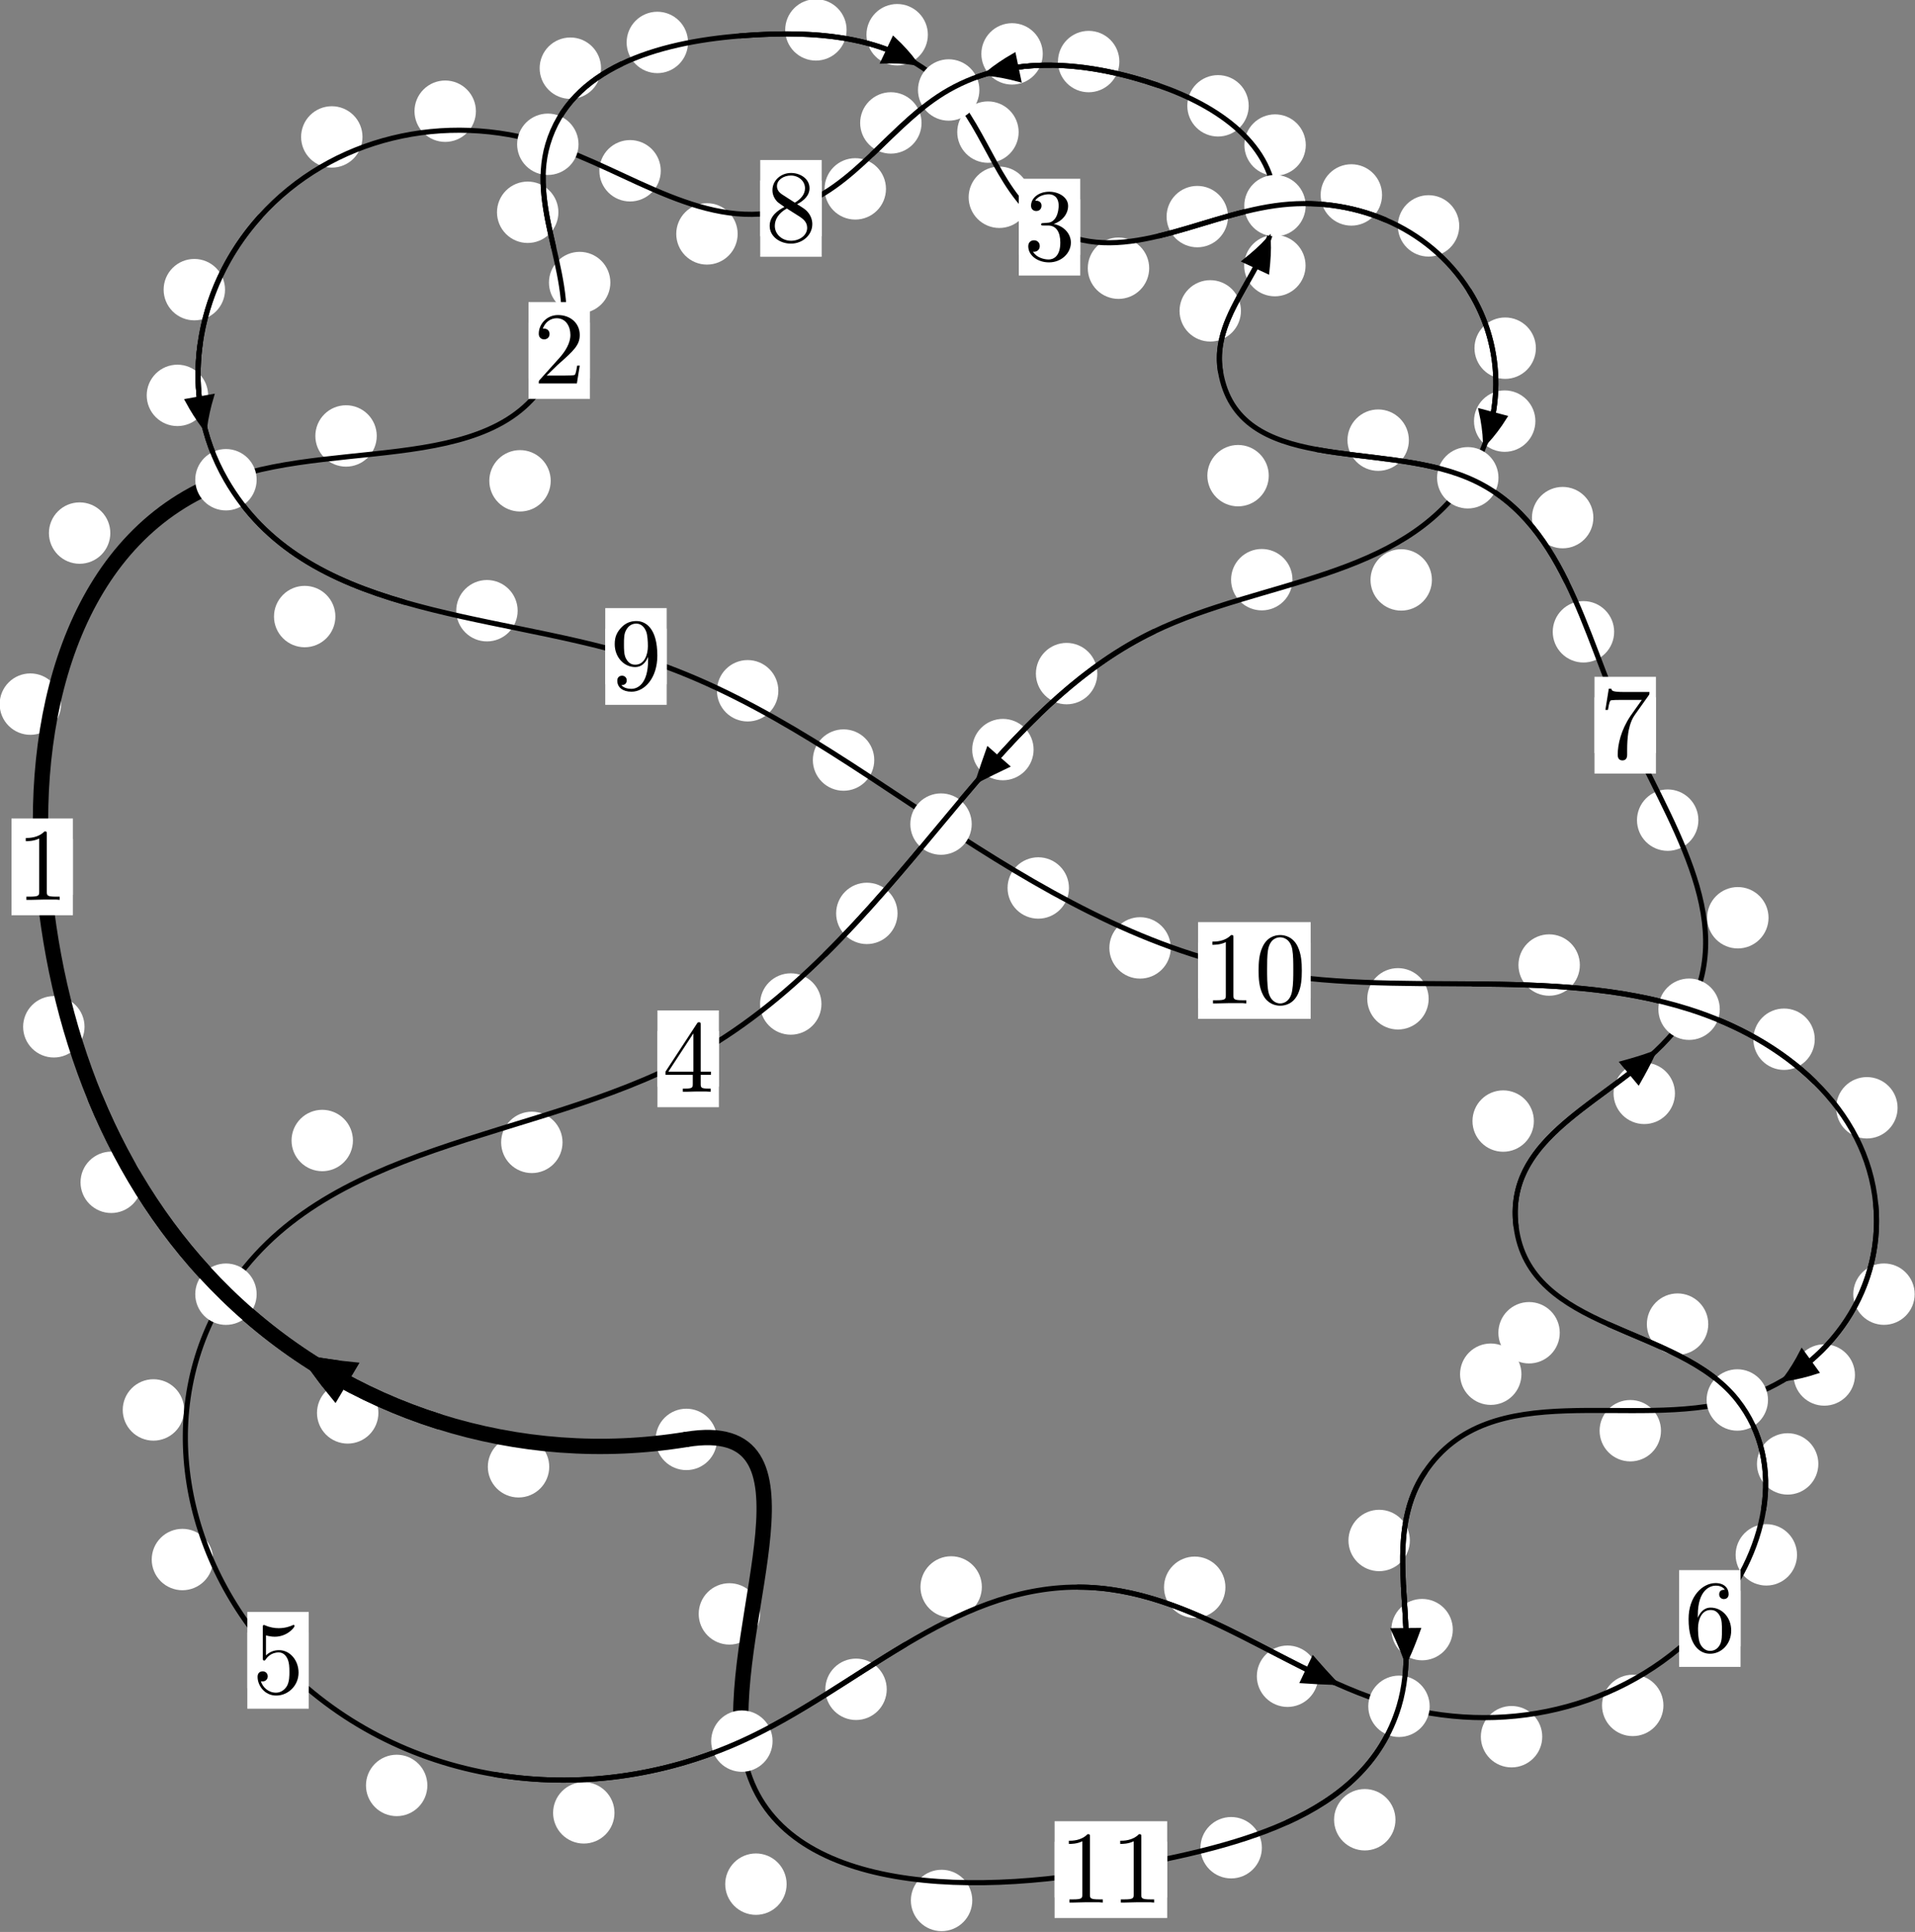 <?xml version="1.0"?>
<!-- Created by MetaPost 1.999 on 2021.07.05:2355 -->
<svg version="1.1" xmlns="http://www.w3.org/2000/svg" xmlns:xlink="http://www.w3.org/1999/xlink" width="186.455" height="188.092" viewBox="0 0 186.455 188.092">
<rect x="0" y="0" width="186.455" height="188.092" fill="#808080" stroke="none"/>
<!-- Original BoundingBox: -22.032593 -62.013077 164.422516 126.079178 -->
  <defs>
    <g transform="scale(0.01,0.01)" id="GLYPHcmr10_48">
      <path style="fill-rule: evenodd;" d="M460 -320C460 -400,455 -480,420 -554C374 -650,292 -666,250 -666C190 -666,117 -640,76 -547C44 -478,39 -400,39 -320C39 -245,43 -155,84 -79C127 2,200 22,249 22C303 22,379 1,423 -94C455 -163,460 -241,460 -320M249 -0C210 -0,151 -25,133 -121C122 -181,122 -273,122 -332C122 -396,122 -462,130 -516C149 -635,224 -644,249 -644C282 -644,348 -626,367 -527C377 -471,377 -395,377 -332C377 -257,377 -189,366 -125C351 -30,294 -0,249 -0"></path>
    </g>
    <g transform="scale(0.01,0.01)" id="GLYPHcmr10_49">
      <path style="fill-rule: evenodd;" d="M294 -640C294 -664,294 -666,271 -666C209 -602,121 -602,89 -602L89 -571C109 -571,168 -571,220 -597L220 -79C220 -43,217 -31,127 -31L95 -31L95 -0L257 -0L130 -3L217 -3L257 -3L297 -3L384 -3L419 -0L419 -31L387 -31C297 -31,294 -42,294 -79"></path>
    </g>
    <g transform="scale(0.01,0.01)" id="GLYPHcmr10_50">
      <path style="fill-rule: evenodd;" d="M127 -77L233 -180C389 -318,449 -372,449 -472C449 -586,359 -666,237 -666C124 -666,50 -574,50 -485C50 -429,100 -429,103 -429C120 -429,155 -441,155 -482C155 -508,137 -534,102 -534C94 -534,92 -534,89 -533C112 -598,166 -635,224 -635C315 -635,358 -554,358 -472C358 -392,308 -313,253 -251L61 -37C50 -26,50 -24,50 -0L421 -0L449 -174L424 -174C419 -144,412 -100,402 -85C395 -77,329 -77,307 -77"></path>
    </g>
    <g transform="scale(0.01,0.01)" id="GLYPHcmr10_51">
      <path style="fill-rule: evenodd;" d="M290 -352C372 -379,430 -449,430 -528C430 -610,342 -666,246 -666C145 -666,69 -606,69 -530C69 -497,91 -478,120 -478C151 -478,171 -500,171 -529C171 -579,124 -579,109 -579C140 -628,206 -641,242 -641C283 -641,338 -619,338 -529C338 -517,336 -459,310 -415C280 -367,246 -364,221 -363C213 -362,189 -360,182 -360C174 -359,167 -358,167 -348C167 -337,174 -337,191 -337L235 -337C317 -337,354 -269,354 -171C354 -35,285 -6,241 -6C198 -6,123 -23,88 -82C123 -77,154 -99,154 -137C154 -173,127 -193,98 -193C74 -193,42 -179,42 -135C42 -44,135 22,244 22C366 22,457 -69,457 -171C457 -253,394 -331,290 -352"></path>
    </g>
    <g transform="scale(0.01,0.01)" id="GLYPHcmr10_52">
      <path style="fill-rule: evenodd;" d="M294 -165L294 -78C294 -42,292 -31,218 -31L197 -31L197 -0L332 -0L238 -3L290 -3L332 -3L374 -3L427 -3L468 -0L468 -31L447 -31C373 -31,371 -42,371 -78L371 -165L471 -165L471 -196L371 -196L371 -651C371 -671,371 -677,355 -677C346 -677,343 -677,335 -665L28 -196L28 -165M300 -196L56 -196L300 -569"></path>
    </g>
    <g transform="scale(0.01,0.01)" id="GLYPHcmr10_53">
      <path style="fill-rule: evenodd;" d="M449 -201C449 -320,367 -420,259 -420C211 -420,168 -404,132 -369L132 -564C152 -558,185 -551,217 -551C340 -551,410 -642,410 -655C410 -661,407 -666,400 -666C399 -666,397 -666,392 -663C372 -654,323 -634,256 -634C216 -634,170 -641,123 -662C115 -665,113 -665,111 -665C101 -665,101 -657,101 -641L101 -345C101 -327,101 -319,115 -319C122 -319,124 -322,128 -328C139 -344,176 -398,257 -398C309 -398,334 -352,342 -334C358 -297,360 -258,360 -208C360 -173,360 -113,336 -71C312 -32,275 -6,229 -6C156 -6,99 -59,82 -118C85 -117,88 -116,99 -116C132 -116,149 -141,149 -165C149 -189,132 -214,99 -214C85 -214,50 -207,50 -161C50 -75,119 22,231 22C347 22,449 -74,449 -201"></path>
    </g>
    <g transform="scale(0.01,0.01)" id="GLYPHcmr10_54">
      <path style="fill-rule: evenodd;" d="M132 -328L132 -352C132 -605,256 -641,307 -641C331 -641,373 -635,395 -601C380 -601,340 -601,340 -556C340 -525,364 -510,386 -510C402 -510,432 -519,432 -558C432 -618,388 -666,305 -666C177 -666,42 -537,42 -316C42 -49,158 22,251 22C362 22,457 -72,457 -204C457 -331,368 -427,257 -427C189 -427,152 -376,132 -328M251 -6C188 -6,158 -66,152 -81C134 -128,134 -208,134 -226C134 -304,166 -404,256 -404C272 -404,318 -404,349 -342C367 -305,367 -254,367 -205C367 -157,367 -107,350 -71C320 -11,274 -6,251 -6"></path>
    </g>
    <g transform="scale(0.01,0.01)" id="GLYPHcmr10_55">
      <path style="fill-rule: evenodd;" d="M476 -609C485 -621,485 -623,485 -644L242 -644C120 -644,118 -657,114 -676L89 -676L56 -470L81 -470C84 -486,93 -549,106 -561C113 -567,191 -567,204 -567L411 -567C400 -551,321 -442,299 -409C209 -274,176 -135,176 -33C176 -23,176 22,222 22C268 22,268 -23,268 -33L268 -84C268 -139,271 -194,279 -248C283 -271,297 -357,341 -419"></path>
    </g>
    <g transform="scale(0.01,0.01)" id="GLYPHcmr10_56">
      <path style="fill-rule: evenodd;" d="M163 -457C117 -487,113 -521,113 -538C113 -599,178 -641,249 -641C322 -641,386 -589,386 -517C386 -460,347 -412,287 -377M309 -362C381 -399,430 -451,430 -517C430 -609,341 -666,250 -666C150 -666,69 -592,69 -499C69 -481,71 -436,113 -389C124 -377,161 -352,186 -335C128 -306,42 -250,42 -151C42 -45,144 22,249 22C362 22,457 -61,457 -168C457 -204,446 -249,408 -291C389 -312,373 -322,309 -362M209 -320L332 -242C360 -223,407 -193,407 -132C407 -58,332 -6,250 -6C164 -6,92 -68,92 -151C92 -209,124 -273,209 -320"></path>
    </g>
    <g transform="scale(0.01,0.01)" id="GLYPHcmr10_57">
      <path style="fill-rule: evenodd;" d="M367 -318L367 -286C367 -52,263 -6,205 -6C188 -6,134 -8,107 -42C151 -42,159 -71,159 -88C159 -119,135 -134,113 -134C97 -134,67 -125,67 -86C67 -19,121 22,206 22C335 22,457 -114,457 -329C457 -598,342 -666,253 -666C198 -666,149 -648,106 -603C65 -558,42 -516,42 -441C42 -316,130 -218,242 -218C303 -218,344 -260,367 -318M243 -241C227 -241,181 -241,150 -304C132 -341,132 -391,132 -440C132 -494,132 -541,153 -578C180 -628,218 -641,253 -641C299 -641,332 -607,349 -562C361 -530,365 -467,365 -421C365 -338,331 -241,243 -241"></path>
    </g>
  </defs>
  <path d="M53.476 142.804C53.476 142.012,53.161 141.251,52.6 140.691C52.04 140.13,51.28 139.816,50.487 139.816C49.694 139.816,48.934 140.13,48.374 140.691C47.813 141.251,47.498 142.012,47.498 142.804C47.498 143.597,47.813 144.357,48.374 144.918C48.934 145.478,49.694 145.793,50.487 145.793C51.28 145.793,52.04 145.478,52.6 144.918C53.161 144.357,53.476 143.597,53.476 142.804Z" style="fill: rgb(100%,100%,100%);stroke: none;"></path>
  <path d="M69.815 140.139C69.815 139.346,69.5 138.586,68.939 138.025C68.379 137.465,67.619 137.15,66.826 137.15C66.033 137.15,65.273 137.465,64.713 138.025C64.152 138.586,63.837 139.346,63.837 140.139C63.837 140.931,64.152 141.692,64.713 142.252C65.273 142.813,66.033 143.127,66.826 143.127C67.619 143.127,68.379 142.813,68.939 142.252C69.5 141.692,69.815 140.931,69.815 140.139Z" style="fill: rgb(100%,100%,100%);stroke: none;"></path>
  <path d="M13.819 115.108C13.819 114.316,13.504 113.555,12.943 112.995C12.383 112.434,11.623 112.119,10.83 112.119C10.037 112.119,9.277 112.434,8.717 112.995C8.156 113.555,7.841 114.316,7.841 115.108C7.841 115.901,8.156 116.661,8.717 117.222C9.277 117.782,10.037 118.097,10.83 118.097C11.623 118.097,12.383 117.782,12.943 117.222C13.504 116.661,13.819 115.901,13.819 115.108Z" style="fill: rgb(100%,100%,100%);stroke: none;"></path>
  <path d="M36.842 137.558C36.842 136.765,36.527 136.005,35.966 135.444C35.406 134.884,34.645 134.569,33.853 134.569C33.06 134.569,32.3 134.884,31.739 135.444C31.179 136.005,30.864 136.765,30.864 137.558C30.864 138.35,31.179 139.11,31.739 139.671C32.3 140.231,33.06 140.546,33.853 140.546C34.645 140.546,35.406 140.231,35.966 139.671C36.527 139.11,36.842 138.35,36.842 137.558Z" style="fill: rgb(100%,100%,100%);stroke: none;"></path>
  <path d="M5.945 68.552C5.945 67.759,5.63 66.999,5.069 66.439C4.509 65.878,3.749 65.563,2.956 65.563C2.163 65.563,1.403 65.878,0.843 66.439C0.282 66.999,-0.033 67.759,-0.033 68.552C-0.033 69.345,0.282 70.105,0.843 70.665C1.403 71.226,2.163 71.541,2.956 71.541C3.749 71.541,4.509 71.226,5.069 70.665C5.63 70.105,5.945 69.345,5.945 68.552Z" style="fill: rgb(100%,100%,100%);stroke: none;"></path>
  <path d="M8.23 99.967C8.23 99.175,7.915 98.414,7.354 97.854C6.794 97.293,6.033 96.978,5.241 96.978C4.448 96.978,3.688 97.293,3.127 97.854C2.567 98.414,2.252 99.175,2.252 99.967C2.252 100.76,2.567 101.52,3.127 102.081C3.688 102.641,4.448 102.956,5.241 102.956C6.033 102.956,6.794 102.641,7.354 102.081C7.915 101.52,8.23 100.76,8.23 99.967Z" style="fill: rgb(100%,100%,100%);stroke: none;"></path>
  <path d="M36.682 42.444C36.682 41.651,36.367 40.891,35.806 40.33C35.246 39.77,34.486 39.455,33.693 39.455C32.9 39.455,32.14 39.77,31.58 40.33C31.019 40.891,30.704 41.651,30.704 42.444C30.704 43.236,31.019 43.996,31.58 44.557C32.14 45.117,32.9 45.432,33.693 45.432C34.486 45.432,35.246 45.117,35.806 44.557C36.367 43.996,36.682 43.236,36.682 42.444Z" style="fill: rgb(100%,100%,100%);stroke: none;"></path>
  <path d="M10.741 51.899C10.741 51.107,10.426 50.346,9.865 49.786C9.305 49.225,8.545 48.911,7.752 48.911C6.959 48.911,6.199 49.225,5.639 49.786C5.078 50.346,4.763 51.107,4.763 51.899C4.763 52.692,5.078 53.452,5.639 54.013C6.199 54.573,6.959 54.888,7.752 54.888C8.545 54.888,9.305 54.573,9.865 54.013C10.426 53.452,10.741 52.692,10.741 51.899Z" style="fill: rgb(100%,100%,100%);stroke: none;"></path>
  <path d="M59.428 27.508C59.428 26.715,59.113 25.955,58.552 25.395C57.992 24.834,57.232 24.519,56.439 24.519C55.646 24.519,54.886 24.834,54.326 25.395C53.765 25.955,53.45 26.715,53.45 27.508C53.45 28.301,53.765 29.061,54.326 29.621C54.886 30.182,55.646 30.497,56.439 30.497C57.232 30.497,57.992 30.182,58.552 29.621C59.113 29.061,59.428 28.301,59.428 27.508Z" style="fill: rgb(100%,100%,100%);stroke: none;"></path>
  <path d="M53.62 46.811C53.62 46.018,53.305 45.258,52.744 44.698C52.184 44.137,51.424 43.822,50.631 43.822C49.838 43.822,49.078 44.137,48.518 44.698C47.957 45.258,47.642 46.018,47.642 46.811C47.642 47.604,47.957 48.364,48.518 48.924C49.078 49.485,49.838 49.8,50.631 49.8C51.424 49.8,52.184 49.485,52.744 48.924C53.305 48.364,53.62 47.604,53.62 46.811Z" style="fill: rgb(100%,100%,100%);stroke: none;"></path>
  <path d="M58.521 6.639C58.521 5.846,58.206 5.086,57.646 4.526C57.085 3.965,56.325 3.65,55.533 3.65C54.74 3.65,53.98 3.965,53.419 4.526C52.859 5.086,52.544 5.846,52.544 6.639C52.544 7.432,52.859 8.192,53.419 8.752C53.98 9.313,54.74 9.628,55.533 9.628C56.325 9.628,57.085 9.313,57.646 8.752C58.206 8.192,58.521 7.432,58.521 6.639Z" style="fill: rgb(100%,100%,100%);stroke: none;"></path>
  <path d="M54.368 20.667C54.368 19.874,54.053 19.114,53.492 18.554C52.932 17.993,52.172 17.678,51.379 17.678C50.586 17.678,49.826 17.993,49.266 18.554C48.705 19.114,48.39 19.874,48.39 20.667C48.39 21.46,48.705 22.22,49.266 22.78C49.826 23.341,50.586 23.656,51.379 23.656C52.172 23.656,52.932 23.341,53.492 22.78C54.053 22.22,54.368 21.46,54.368 20.667Z" style="fill: rgb(100%,100%,100%);stroke: none;"></path>
  <path d="M82.429 2.91C82.429 2.117,82.114 1.357,81.554 0.796C80.993 0.236,80.233 -0.079,79.441 -0.079C78.648 -0.079,77.888 0.236,77.327 0.796C76.767 1.357,76.452 2.117,76.452 2.91C76.452 3.702,76.767 4.462,77.327 5.023C77.888 5.583,78.648 5.898,79.441 5.898C80.233 5.898,80.993 5.583,81.554 5.023C82.114 4.462,82.429 3.702,82.429 2.91Z" style="fill: rgb(100%,100%,100%);stroke: none;"></path>
  <path d="M66.99 4.132C66.99 3.339,66.675 2.579,66.115 2.019C65.554 1.458,64.794 1.143,64.001 1.143C63.209 1.143,62.449 1.458,61.888 2.019C61.328 2.579,61.013 3.339,61.013 4.132C61.013 4.925,61.328 5.685,61.888 6.245C62.449 6.806,63.209 7.121,64.001 7.121C64.794 7.121,65.554 6.806,66.115 6.245C66.675 5.685,66.99 4.925,66.99 4.132Z" style="fill: rgb(100%,100%,100%);stroke: none;"></path>
  <path d="M99.181 12.861C99.181 12.068,98.866 11.308,98.305 10.748C97.745 10.187,96.984 9.872,96.192 9.872C95.399 9.872,94.639 10.187,94.078 10.748C93.518 11.308,93.203 12.068,93.203 12.861C93.203 13.654,93.518 14.414,94.078 14.974C94.639 15.535,95.399 15.85,96.192 15.85C96.984 15.85,97.745 15.535,98.305 14.974C98.866 14.414,99.181 13.654,99.181 12.861Z" style="fill: rgb(100%,100%,100%);stroke: none;"></path>
  <path d="M90.342 3.38C90.342 2.587,90.027 1.827,89.466 1.267C88.906 0.706,88.146 0.391,87.353 0.391C86.56 0.391,85.8 0.706,85.24 1.267C84.679 1.827,84.364 2.587,84.364 3.38C84.364 4.173,84.679 4.933,85.24 5.493C85.8 6.054,86.56 6.369,87.353 6.369C88.146 6.369,88.906 6.054,89.466 5.493C90.027 4.933,90.342 4.173,90.342 3.38Z" style="fill: rgb(100%,100%,100%);stroke: none;"></path>
  <path d="M111.891 26.111C111.891 25.319,111.576 24.559,111.015 23.998C110.455 23.438,109.695 23.123,108.902 23.123C108.109 23.123,107.349 23.438,106.789 23.998C106.228 24.559,105.913 25.319,105.913 26.111C105.913 26.904,106.228 27.664,106.789 28.225C107.349 28.785,108.109 29.1,108.902 29.1C109.695 29.1,110.455 28.785,111.015 28.225C111.576 27.664,111.891 26.904,111.891 26.111Z" style="fill: rgb(100%,100%,100%);stroke: none;"></path>
  <path d="M100.29 19.207C100.29 18.414,99.975 17.654,99.414 17.093C98.854 16.533,98.094 16.218,97.301 16.218C96.508 16.218,95.748 16.533,95.188 17.093C94.627 17.654,94.312 18.414,94.312 19.207C94.312 19.999,94.627 20.759,95.188 21.32C95.748 21.88,96.508 22.195,97.301 22.195C98.094 22.195,98.854 21.88,99.414 21.32C99.975 20.759,100.29 19.999,100.29 19.207Z" style="fill: rgb(100%,100%,100%);stroke: none;"></path>
  <path d="M134.565 18.979C134.565 18.187,134.25 17.427,133.689 16.866C133.129 16.306,132.369 15.991,131.576 15.991C130.783 15.991,130.023 16.306,129.463 16.866C128.902 17.427,128.587 18.187,128.587 18.979C128.587 19.772,128.902 20.532,129.463 21.093C130.023 21.653,130.783 21.968,131.576 21.968C132.369 21.968,133.129 21.653,133.689 21.093C134.25 20.532,134.565 19.772,134.565 18.979Z" style="fill: rgb(100%,100%,100%);stroke: none;"></path>
  <path d="M119.564 21.088C119.564 20.296,119.249 19.536,118.688 18.975C118.128 18.415,117.368 18.1,116.575 18.1C115.782 18.1,115.022 18.415,114.462 18.975C113.901 19.536,113.586 20.296,113.586 21.088C113.586 21.881,113.901 22.641,114.462 23.202C115.022 23.762,115.782 24.077,116.575 24.077C117.368 24.077,118.128 23.762,118.688 23.202C119.249 22.641,119.564 21.881,119.564 21.088Z" style="fill: rgb(100%,100%,100%);stroke: none;"></path>
  <path d="M149.542 33.897C149.542 33.105,149.227 32.344,148.666 31.784C148.106 31.224,147.346 30.909,146.553 30.909C145.76 30.909,145 31.224,144.44 31.784C143.879 32.344,143.564 33.105,143.564 33.897C143.564 34.69,143.879 35.45,144.44 36.011C145 36.571,145.76 36.886,146.553 36.886C147.346 36.886,148.106 36.571,148.666 36.011C149.227 35.45,149.542 34.69,149.542 33.897Z" style="fill: rgb(100%,100%,100%);stroke: none;"></path>
  <path d="M142.079 21.992C142.079 21.199,141.764 20.439,141.203 19.878C140.643 19.318,139.883 19.003,139.09 19.003C138.297 19.003,137.537 19.318,136.977 19.878C136.416 20.439,136.101 21.199,136.101 21.992C136.101 22.784,136.416 23.545,136.977 24.105C137.537 24.666,138.297 24.98,139.09 24.98C139.883 24.98,140.643 24.666,141.203 24.105C141.764 23.545,142.079 22.784,142.079 21.992Z" style="fill: rgb(100%,100%,100%);stroke: none;"></path>
  <path d="M139.418 56.46C139.418 55.667,139.103 54.907,138.543 54.347C137.982 53.786,137.222 53.471,136.43 53.471C135.637 53.471,134.877 53.786,134.316 54.347C133.756 54.907,133.441 55.667,133.441 56.46C133.441 57.253,133.756 58.013,134.316 58.573C134.877 59.134,135.637 59.449,136.43 59.449C137.222 59.449,137.982 59.134,138.543 58.573C139.103 58.013,139.418 57.253,139.418 56.46Z" style="fill: rgb(100%,100%,100%);stroke: none;"></path>
  <path d="M149.494 41C149.494 40.207,149.179 39.447,148.619 38.887C148.058 38.326,147.298 38.011,146.505 38.011C145.713 38.011,144.953 38.326,144.392 38.887C143.832 39.447,143.517 40.207,143.517 41C143.517 41.793,143.832 42.553,144.392 43.113C144.953 43.674,145.713 43.989,146.505 43.989C147.298 43.989,148.058 43.674,148.619 43.113C149.179 42.553,149.494 41.793,149.494 41Z" style="fill: rgb(100%,100%,100%);stroke: none;"></path>
  <path d="M106.839 65.581C106.839 64.788,106.524 64.028,105.964 63.468C105.403 62.907,104.643 62.592,103.85 62.592C103.058 62.592,102.297 62.907,101.737 63.468C101.176 64.028,100.861 64.788,100.861 65.581C100.861 66.374,101.176 67.134,101.737 67.694C102.297 68.255,103.058 68.57,103.85 68.57C104.643 68.57,105.403 68.255,105.964 67.694C106.524 67.134,106.839 66.374,106.839 65.581Z" style="fill: rgb(100%,100%,100%);stroke: none;"></path>
  <path d="M125.842 56.437C125.842 55.644,125.527 54.884,124.966 54.324C124.406 53.763,123.645 53.448,122.853 53.448C122.06 53.448,121.3 53.763,120.739 54.324C120.179 54.884,119.864 55.644,119.864 56.437C119.864 57.23,120.179 57.99,120.739 58.55C121.3 59.111,122.06 59.426,122.853 59.426C123.645 59.426,124.406 59.111,124.966 58.55C125.527 57.99,125.842 57.23,125.842 56.437Z" style="fill: rgb(100%,100%,100%);stroke: none;"></path>
  <path d="M87.389 88.926C87.389 88.133,87.074 87.373,86.513 86.812C85.953 86.252,85.193 85.937,84.4 85.937C83.607 85.937,82.847 86.252,82.287 86.812C81.726 87.373,81.411 88.133,81.411 88.926C81.411 89.718,81.726 90.478,82.287 91.039C82.847 91.599,83.607 91.914,84.4 91.914C85.193 91.914,85.953 91.599,86.513 91.039C87.074 90.478,87.389 89.718,87.389 88.926Z" style="fill: rgb(100%,100%,100%);stroke: none;"></path>
  <path d="M100.637 72.978C100.637 72.185,100.322 71.425,99.761 70.864C99.201 70.304,98.441 69.989,97.648 69.989C96.855 69.989,96.095 70.304,95.535 70.864C94.974 71.425,94.659 72.185,94.659 72.978C94.659 73.77,94.974 74.531,95.535 75.091C96.095 75.651,96.855 75.966,97.648 75.966C98.441 75.966,99.201 75.651,99.761 75.091C100.322 74.531,100.637 73.77,100.637 72.978Z" style="fill: rgb(100%,100%,100%);stroke: none;"></path>
  <path d="M54.771 111.219C54.771 110.427,54.456 109.667,53.896 109.106C53.335 108.546,52.575 108.231,51.782 108.231C50.99 108.231,50.229 108.546,49.669 109.106C49.108 109.667,48.794 110.427,48.794 111.219C48.794 112.012,49.108 112.772,49.669 113.333C50.229 113.893,50.99 114.208,51.782 114.208C52.575 114.208,53.335 113.893,53.896 113.333C54.456 112.772,54.771 112.012,54.771 111.219Z" style="fill: rgb(100%,100%,100%);stroke: none;"></path>
  <path d="M79.981 97.748C79.981 96.955,79.666 96.195,79.106 95.634C78.545 95.074,77.785 94.759,76.992 94.759C76.2 94.759,75.44 95.074,74.879 95.634C74.319 96.195,74.004 96.955,74.004 97.748C74.004 98.54,74.319 99.3,74.879 99.861C75.44 100.421,76.2 100.736,76.992 100.736C77.785 100.736,78.545 100.421,79.106 99.861C79.666 99.3,79.981 98.54,79.981 97.748Z" style="fill: rgb(100%,100%,100%);stroke: none;"></path>
  <path d="M17.928 137.269C17.928 136.476,17.613 135.716,17.053 135.155C16.492 134.595,15.732 134.28,14.939 134.28C14.147 134.28,13.387 134.595,12.826 135.155C12.266 135.716,11.951 136.476,11.951 137.269C11.951 138.061,12.266 138.822,12.826 139.382C13.387 139.943,14.147 140.258,14.939 140.258C15.732 140.258,16.492 139.943,17.053 139.382C17.613 138.822,17.928 138.061,17.928 137.269Z" style="fill: rgb(100%,100%,100%);stroke: none;"></path>
  <path d="M34.364 111.038C34.364 110.245,34.049 109.485,33.488 108.924C32.928 108.364,32.168 108.049,31.375 108.049C30.582 108.049,29.822 108.364,29.262 108.924C28.701 109.485,28.386 110.245,28.386 111.038C28.386 111.83,28.701 112.59,29.262 113.151C29.822 113.711,30.582 114.026,31.375 114.026C32.168 114.026,32.928 113.711,33.488 113.151C34.049 112.59,34.364 111.83,34.364 111.038Z" style="fill: rgb(100%,100%,100%);stroke: none;"></path>
  <path d="M41.611 173.827C41.611 173.034,41.296 172.274,40.735 171.713C40.175 171.153,39.415 170.838,38.622 170.838C37.829 170.838,37.069 171.153,36.509 171.713C35.948 172.274,35.633 173.034,35.633 173.827C35.633 174.619,35.948 175.38,36.509 175.94C37.069 176.501,37.829 176.816,38.622 176.816C39.415 176.816,40.175 176.501,40.735 175.94C41.296 175.38,41.611 174.619,41.611 173.827Z" style="fill: rgb(100%,100%,100%);stroke: none;"></path>
  <path d="M20.75 151.833C20.75 151.041,20.436 150.281,19.875 149.72C19.315 149.16,18.554 148.845,17.762 148.845C16.969 148.845,16.209 149.16,15.648 149.72C15.088 150.281,14.773 151.041,14.773 151.833C14.773 152.626,15.088 153.386,15.648 153.947C16.209 154.507,16.969 154.822,17.762 154.822C18.554 154.822,19.315 154.507,19.875 153.947C20.436 153.386,20.75 152.626,20.75 151.833Z" style="fill: rgb(100%,100%,100%);stroke: none;"></path>
  <path d="M86.337 164.468C86.337 163.675,86.022 162.915,85.462 162.355C84.901 161.794,84.141 161.479,83.348 161.479C82.556 161.479,81.796 161.794,81.235 162.355C80.675 162.915,80.36 163.675,80.36 164.468C80.36 165.261,80.675 166.021,81.235 166.581C81.796 167.142,82.556 167.457,83.348 167.457C84.141 167.457,84.901 167.142,85.462 166.581C86.022 166.021,86.337 165.261,86.337 164.468Z" style="fill: rgb(100%,100%,100%);stroke: none;"></path>
  <path d="M59.83 176.496C59.83 175.703,59.515 174.943,58.955 174.383C58.394 173.822,57.634 173.507,56.842 173.507C56.049 173.507,55.289 173.822,54.728 174.383C54.168 174.943,53.853 175.703,53.853 176.496C53.853 177.289,54.168 178.049,54.728 178.609C55.289 179.17,56.049 179.485,56.842 179.485C57.634 179.485,58.394 179.17,58.955 178.609C59.515 178.049,59.83 177.289,59.83 176.496Z" style="fill: rgb(100%,100%,100%);stroke: none;"></path>
  <path d="M119.313 154.534C119.313 153.741,118.999 152.981,118.438 152.42C117.878 151.86,117.117 151.545,116.325 151.545C115.532 151.545,114.772 151.86,114.211 152.42C113.651 152.981,113.336 153.741,113.336 154.534C113.336 155.326,113.651 156.087,114.211 156.647C114.772 157.207,115.532 157.522,116.325 157.522C117.117 157.522,117.878 157.207,118.438 156.647C118.999 156.087,119.313 155.326,119.313 154.534Z" style="fill: rgb(100%,100%,100%);stroke: none;"></path>
  <path d="M95.598 154.503C95.598 153.71,95.283 152.95,94.723 152.389C94.162 151.829,93.402 151.514,92.609 151.514C91.817 151.514,91.057 151.829,90.496 152.389C89.936 152.95,89.621 153.71,89.621 154.503C89.621 155.295,89.936 156.055,90.496 156.616C91.057 157.176,91.817 157.491,92.609 157.491C93.402 157.491,94.162 157.176,94.723 156.616C95.283 156.055,95.598 155.295,95.598 154.503Z" style="fill: rgb(100%,100%,100%);stroke: none;"></path>
  <path d="M150.161 169.082C150.161 168.289,149.847 167.529,149.286 166.969C148.726 166.408,147.965 166.093,147.173 166.093C146.38 166.093,145.62 166.408,145.059 166.969C144.499 167.529,144.184 168.289,144.184 169.082C144.184 169.875,144.499 170.635,145.059 171.195C145.62 171.756,146.38 172.071,147.173 172.071C147.965 172.071,148.726 171.756,149.286 171.195C149.847 170.635,150.161 169.875,150.161 169.082Z" style="fill: rgb(100%,100%,100%);stroke: none;"></path>
  <path d="M128.35 163.195C128.35 162.402,128.035 161.642,127.475 161.081C126.914 160.521,126.154 160.206,125.361 160.206C124.569 160.206,123.809 160.521,123.248 161.081C122.688 161.642,122.373 162.402,122.373 163.195C122.373 163.988,122.688 164.748,123.248 165.308C123.809 165.869,124.569 166.184,125.361 166.184C126.154 166.184,126.914 165.869,127.475 165.308C128.035 164.748,128.35 163.988,128.35 163.195Z" style="fill: rgb(100%,100%,100%);stroke: none;"></path>
  <path d="M174.968 151.377C174.968 150.585,174.653 149.825,174.092 149.264C173.532 148.704,172.772 148.389,171.979 148.389C171.186 148.389,170.426 148.704,169.866 149.264C169.305 149.825,168.99 150.585,168.99 151.377C168.99 152.17,169.305 152.93,169.866 153.491C170.426 154.051,171.186 154.366,171.979 154.366C172.772 154.366,173.532 154.051,174.092 153.491C174.653 152.93,174.968 152.17,174.968 151.377Z" style="fill: rgb(100%,100%,100%);stroke: none;"></path>
  <path d="M161.96 166.037C161.96 165.244,161.645 164.484,161.084 163.923C160.524 163.363,159.764 163.048,158.971 163.048C158.178 163.048,157.418 163.363,156.858 163.923C156.297 164.484,155.982 165.244,155.982 166.037C155.982 166.829,156.297 167.589,156.858 168.15C157.418 168.71,158.178 169.025,158.971 169.025C159.764 169.025,160.524 168.71,161.084 168.15C161.645 167.589,161.96 166.829,161.96 166.037Z" style="fill: rgb(100%,100%,100%);stroke: none;"></path>
  <path d="M166.326 128.915C166.326 128.122,166.011 127.362,165.45 126.802C164.89 126.241,164.13 125.926,163.337 125.926C162.544 125.926,161.784 126.241,161.224 126.802C160.663 127.362,160.348 128.122,160.348 128.915C160.348 129.708,160.663 130.468,161.224 131.028C161.784 131.589,162.544 131.904,163.337 131.904C164.13 131.904,164.89 131.589,165.45 131.028C166.011 130.468,166.326 129.708,166.326 128.915Z" style="fill: rgb(100%,100%,100%);stroke: none;"></path>
  <path d="M177.044 142.523C177.044 141.731,176.729 140.971,176.169 140.41C175.608 139.85,174.848 139.535,174.055 139.535C173.263 139.535,172.503 139.85,171.942 140.41C171.382 140.971,171.067 141.731,171.067 142.523C171.067 143.316,171.382 144.076,171.942 144.637C172.503 145.197,173.263 145.512,174.055 145.512C174.848 145.512,175.608 145.197,176.169 144.637C176.729 144.076,177.044 143.316,177.044 142.523Z" style="fill: rgb(100%,100%,100%);stroke: none;"></path>
  <path d="M149.346 109.144C149.346 108.352,149.031 107.591,148.471 107.031C147.91 106.47,147.15 106.156,146.357 106.156C145.565 106.156,144.804 106.47,144.244 107.031C143.683 107.591,143.369 108.352,143.369 109.144C143.369 109.937,143.683 110.697,144.244 111.258C144.804 111.818,145.565 112.133,146.357 112.133C147.15 112.133,147.91 111.818,148.471 111.258C149.031 110.697,149.346 109.937,149.346 109.144Z" style="fill: rgb(100%,100%,100%);stroke: none;"></path>
  <path d="M151.867 129.754C151.867 128.961,151.552 128.201,150.992 127.641C150.431 127.08,149.671 126.765,148.878 126.765C148.086 126.765,147.326 127.08,146.765 127.641C146.205 128.201,145.89 128.961,145.89 129.754C145.89 130.547,146.205 131.307,146.765 131.867C147.326 132.428,148.086 132.743,148.878 132.743C149.671 132.743,150.431 132.428,150.992 131.867C151.552 131.307,151.867 130.547,151.867 129.754Z" style="fill: rgb(100%,100%,100%);stroke: none;"></path>
  <path d="M172.194 89.35C172.194 88.558,171.879 87.797,171.318 87.237C170.758 86.677,169.998 86.362,169.205 86.362C168.412 86.362,167.652 86.677,167.092 87.237C166.531 87.797,166.216 88.558,166.216 89.35C166.216 90.143,166.531 90.903,167.092 91.464C167.652 92.024,168.412 92.339,169.205 92.339C169.998 92.339,170.758 92.024,171.318 91.464C171.879 90.903,172.194 90.143,172.194 89.35Z" style="fill: rgb(100%,100%,100%);stroke: none;"></path>
  <path d="M163.082 106.45C163.082 105.657,162.767 104.897,162.206 104.336C161.646 103.776,160.886 103.461,160.093 103.461C159.3 103.461,158.54 103.776,157.98 104.336C157.419 104.897,157.104 105.657,157.104 106.45C157.104 107.242,157.419 108.002,157.98 108.563C158.54 109.123,159.3 109.438,160.093 109.438C160.886 109.438,161.646 109.123,162.206 108.563C162.767 108.002,163.082 107.242,163.082 106.45Z" style="fill: rgb(100%,100%,100%);stroke: none;"></path>
  <path d="M157.162 61.512C157.162 60.719,156.847 59.959,156.286 59.399C155.726 58.838,154.966 58.523,154.173 58.523C153.38 58.523,152.62 58.838,152.06 59.399C151.499 59.959,151.184 60.719,151.184 61.512C151.184 62.305,151.499 63.065,152.06 63.625C152.62 64.186,153.38 64.501,154.173 64.501C154.966 64.501,155.726 64.186,156.286 63.625C156.847 63.065,157.162 62.305,157.162 61.512Z" style="fill: rgb(100%,100%,100%);stroke: none;"></path>
  <path d="M165.364 79.848C165.364 79.056,165.049 78.296,164.488 77.735C163.928 77.175,163.168 76.86,162.375 76.86C161.582 76.86,160.822 77.175,160.262 77.735C159.701 78.296,159.386 79.056,159.386 79.848C159.386 80.641,159.701 81.401,160.262 81.962C160.822 82.522,161.582 82.837,162.375 82.837C163.168 82.837,163.928 82.522,164.488 81.962C165.049 81.401,165.364 80.641,165.364 79.848Z" style="fill: rgb(100%,100%,100%);stroke: none;"></path>
  <path d="M137.176 42.853C137.176 42.06,136.861 41.3,136.3 40.74C135.74 40.179,134.98 39.864,134.187 39.864C133.394 39.864,132.634 40.179,132.074 40.74C131.513 41.3,131.198 42.06,131.198 42.853C131.198 43.646,131.513 44.406,132.074 44.966C132.634 45.527,133.394 45.842,134.187 45.842C134.98 45.842,135.74 45.527,136.3 44.966C136.861 44.406,137.176 43.646,137.176 42.853Z" style="fill: rgb(100%,100%,100%);stroke: none;"></path>
  <path d="M155.138 50.394C155.138 49.602,154.823 48.841,154.263 48.281C153.702 47.72,152.942 47.406,152.15 47.406C151.357 47.406,150.597 47.72,150.036 48.281C149.476 48.841,149.161 49.602,149.161 50.394C149.161 51.187,149.476 51.947,150.036 52.508C150.597 53.068,151.357 53.383,152.15 53.383C152.942 53.383,153.702 53.068,154.263 52.508C154.823 51.947,155.138 51.187,155.138 50.394Z" style="fill: rgb(100%,100%,100%);stroke: none;"></path>
  <path d="M120.825 30.265C120.825 29.472,120.51 28.712,119.95 28.152C119.389 27.591,118.629 27.276,117.837 27.276C117.044 27.276,116.284 27.591,115.723 28.152C115.163 28.712,114.848 29.472,114.848 30.265C114.848 31.058,115.163 31.818,115.723 32.378C116.284 32.939,117.044 33.254,117.837 33.254C118.629 33.254,119.389 32.939,119.95 32.378C120.51 31.818,120.825 31.058,120.825 30.265Z" style="fill: rgb(100%,100%,100%);stroke: none;"></path>
  <path d="M123.533 46.309C123.533 45.517,123.218 44.756,122.657 44.196C122.097 43.636,121.337 43.321,120.544 43.321C119.751 43.321,118.991 43.636,118.431 44.196C117.87 44.756,117.555 45.517,117.555 46.309C117.555 47.102,117.87 47.862,118.431 48.423C118.991 48.983,119.751 49.298,120.544 49.298C121.337 49.298,122.097 48.983,122.657 48.423C123.218 47.862,123.533 47.102,123.533 46.309Z" style="fill: rgb(100%,100%,100%);stroke: none;"></path>
  <path d="M127.139 14.122C127.139 13.329,126.824 12.569,126.263 12.008C125.703 11.448,124.943 11.133,124.15 11.133C123.357 11.133,122.597 11.448,122.037 12.008C121.476 12.569,121.161 13.329,121.161 14.122C121.161 14.914,121.476 15.675,122.037 16.235C122.597 16.795,123.357 17.11,124.15 17.11C124.943 17.11,125.703 16.795,126.263 16.235C126.824 15.675,127.139 14.914,127.139 14.122Z" style="fill: rgb(100%,100%,100%);stroke: none;"></path>
  <path d="M127.118 25.86C127.118 25.067,126.803 24.307,126.242 23.747C125.682 23.186,124.922 22.871,124.129 22.871C123.336 22.871,122.576 23.186,122.016 23.747C121.455 24.307,121.14 25.067,121.14 25.86C121.14 26.653,121.455 27.413,122.016 27.973C122.576 28.534,123.336 28.849,124.129 28.849C124.922 28.849,125.682 28.534,126.242 27.973C126.803 27.413,127.118 26.653,127.118 25.86Z" style="fill: rgb(100%,100%,100%);stroke: none;"></path>
  <path d="M108.987 5.994C108.987 5.201,108.672 4.441,108.112 3.881C107.551 3.32,106.791 3.005,105.999 3.005C105.206 3.005,104.446 3.32,103.885 3.881C103.325 4.441,103.01 5.201,103.01 5.994C103.01 6.787,103.325 7.547,103.885 8.107C104.446 8.668,105.206 8.983,105.999 8.983C106.791 8.983,107.551 8.668,108.112 8.107C108.672 7.547,108.987 6.787,108.987 5.994Z" style="fill: rgb(100%,100%,100%);stroke: none;"></path>
  <path d="M121.581 10.302C121.581 9.509,121.266 8.749,120.706 8.189C120.145 7.628,119.385 7.313,118.592 7.313C117.799 7.313,117.039 7.628,116.479 8.189C115.918 8.749,115.603 9.509,115.603 10.302C115.603 11.095,115.918 11.855,116.479 12.415C117.039 12.976,117.799 13.291,118.592 13.291C119.385 13.291,120.145 12.976,120.706 12.415C121.266 11.855,121.581 11.095,121.581 10.302Z" style="fill: rgb(100%,100%,100%);stroke: none;"></path>
  <path d="M89.728 11.968C89.728 11.175,89.413 10.415,88.852 9.855C88.292 9.294,87.532 8.979,86.739 8.979C85.946 8.979,85.186 9.294,84.626 9.855C84.065 10.415,83.75 11.175,83.75 11.968C83.75 12.761,84.065 13.521,84.626 14.081C85.186 14.642,85.946 14.957,86.739 14.957C87.532 14.957,88.292 14.642,88.852 14.081C89.413 13.521,89.728 12.761,89.728 11.968Z" style="fill: rgb(100%,100%,100%);stroke: none;"></path>
  <path d="M101.529 5.246C101.529 4.453,101.214 3.693,100.653 3.133C100.093 2.572,99.333 2.257,98.54 2.257C97.747 2.257,96.987 2.572,96.427 3.133C95.866 3.693,95.551 4.453,95.551 5.246C95.551 6.039,95.866 6.799,96.427 7.359C96.987 7.92,97.747 8.235,98.54 8.235C99.333 8.235,100.093 7.92,100.653 7.359C101.214 6.799,101.529 6.039,101.529 5.246Z" style="fill: rgb(100%,100%,100%);stroke: none;"></path>
  <path d="M71.822 22.772C71.822 21.979,71.507 21.219,70.946 20.659C70.386 20.098,69.626 19.783,68.833 19.783C68.04 19.783,67.28 20.098,66.72 20.659C66.159 21.219,65.844 21.979,65.844 22.772C65.844 23.565,66.159 24.325,66.72 24.885C67.28 25.446,68.04 25.761,68.833 25.761C69.626 25.761,70.386 25.446,70.946 24.885C71.507 24.325,71.822 23.565,71.822 22.772Z" style="fill: rgb(100%,100%,100%);stroke: none;"></path>
  <path d="M86.263 18.389C86.263 17.596,85.948 16.836,85.388 16.275C84.827 15.715,84.067 15.4,83.275 15.4C82.482 15.4,81.722 15.715,81.161 16.275C80.601 16.836,80.286 17.596,80.286 18.389C80.286 19.181,80.601 19.942,81.161 20.502C81.722 21.063,82.482 21.377,83.275 21.377C84.067 21.377,84.827 21.063,85.388 20.502C85.948 19.942,86.263 19.181,86.263 18.389Z" style="fill: rgb(100%,100%,100%);stroke: none;"></path>
  <path d="M46.336 10.827C46.336 10.034,46.021 9.274,45.46 8.714C44.9 8.153,44.14 7.838,43.347 7.838C42.554 7.838,41.794 8.153,41.234 8.714C40.673 9.274,40.358 10.034,40.358 10.827C40.358 11.62,40.673 12.38,41.234 12.94C41.794 13.501,42.554 13.816,43.347 13.816C44.14 13.816,44.9 13.501,45.46 12.94C46.021 12.38,46.336 11.62,46.336 10.827Z" style="fill: rgb(100%,100%,100%);stroke: none;"></path>
  <path d="M64.335 16.627C64.335 15.834,64.02 15.074,63.46 14.513C62.899 13.953,62.139 13.638,61.347 13.638C60.554 13.638,59.794 13.953,59.233 14.513C58.673 15.074,58.358 15.834,58.358 16.627C58.358 17.419,58.673 18.18,59.233 18.74C59.794 19.3,60.554 19.615,61.347 19.615C62.139 19.615,62.899 19.3,63.46 18.74C64.02 18.18,64.335 17.419,64.335 16.627Z" style="fill: rgb(100%,100%,100%);stroke: none;"></path>
  <path d="M21.91 28.199C21.91 27.407,21.595 26.646,21.034 26.086C20.474 25.525,19.714 25.211,18.921 25.211C18.128 25.211,17.368 25.525,16.808 26.086C16.247 26.646,15.932 27.407,15.932 28.199C15.932 28.992,16.247 29.752,16.808 30.313C17.368 30.873,18.128 31.188,18.921 31.188C19.714 31.188,20.474 30.873,21.034 30.313C21.595 29.752,21.91 28.992,21.91 28.199Z" style="fill: rgb(100%,100%,100%);stroke: none;"></path>
  <path d="M35.295 13.331C35.295 12.538,34.98 11.778,34.419 11.217C33.859 10.657,33.099 10.342,32.306 10.342C31.513 10.342,30.753 10.657,30.193 11.217C29.632 11.778,29.317 12.538,29.317 13.331C29.317 14.123,29.632 14.884,30.193 15.444C30.753 16.005,31.513 16.32,32.306 16.32C33.099 16.32,33.859 16.005,34.419 15.444C34.98 14.884,35.295 14.123,35.295 13.331Z" style="fill: rgb(100%,100%,100%);stroke: none;"></path>
  <path d="M32.655 60.027C32.655 59.234,32.34 58.474,31.779 57.913C31.219 57.353,30.459 57.038,29.666 57.038C28.873 57.038,28.113 57.353,27.553 57.913C26.992 58.474,26.677 59.234,26.677 60.027C26.677 60.819,26.992 61.58,27.553 62.14C28.113 62.701,28.873 63.016,29.666 63.016C30.459 63.016,31.219 62.701,31.779 62.14C32.34 61.58,32.655 60.819,32.655 60.027Z" style="fill: rgb(100%,100%,100%);stroke: none;"></path>
  <path d="M20.263 38.493C20.263 37.701,19.948 36.941,19.387 36.38C18.827 35.82,18.067 35.505,17.274 35.505C16.481 35.505,15.721 35.82,15.161 36.38C14.6 36.941,14.285 37.701,14.285 38.493C14.285 39.286,14.6 40.046,15.161 40.607C15.721 41.167,16.481 41.482,17.274 41.482C18.067 41.482,18.827 41.167,19.387 40.607C19.948 40.046,20.263 39.286,20.263 38.493Z" style="fill: rgb(100%,100%,100%);stroke: none;"></path>
  <path d="M75.784 67.252C75.784 66.459,75.469 65.699,74.909 65.139C74.348 64.578,73.588 64.263,72.795 64.263C72.003 64.263,71.242 64.578,70.682 65.139C70.122 65.699,69.807 66.459,69.807 67.252C69.807 68.045,70.122 68.805,70.682 69.365C71.242 69.926,72.003 70.241,72.795 70.241C73.588 70.241,74.348 69.926,74.909 69.365C75.469 68.805,75.784 68.045,75.784 67.252Z" style="fill: rgb(100%,100%,100%);stroke: none;"></path>
  <path d="M50.401 59.458C50.401 58.665,50.086 57.905,49.525 57.345C48.965 56.784,48.205 56.469,47.412 56.469C46.619 56.469,45.859 56.784,45.299 57.345C44.738 57.905,44.423 58.665,44.423 59.458C44.423 60.251,44.738 61.011,45.299 61.571C45.859 62.132,46.619 62.447,47.412 62.447C48.205 62.447,48.965 62.132,49.525 61.571C50.086 61.011,50.401 60.251,50.401 59.458Z" style="fill: rgb(100%,100%,100%);stroke: none;"></path>
  <path d="M104.08 86.452C104.08 85.659,103.765 84.899,103.204 84.339C102.644 83.778,101.884 83.463,101.091 83.463C100.298 83.463,99.538 83.778,98.978 84.339C98.417 84.899,98.102 85.659,98.102 86.452C98.102 87.245,98.417 88.005,98.978 88.565C99.538 89.126,100.298 89.441,101.091 89.441C101.884 89.441,102.644 89.126,103.204 88.565C103.765 88.005,104.08 87.245,104.08 86.452Z" style="fill: rgb(100%,100%,100%);stroke: none;"></path>
  <path d="M85.122 73.997C85.122 73.205,84.807 72.444,84.246 71.884C83.686 71.324,82.926 71.009,82.133 71.009C81.34 71.009,80.58 71.324,80.02 71.884C79.459 72.444,79.144 73.205,79.144 73.997C79.144 74.79,79.459 75.55,80.02 76.111C80.58 76.671,81.34 76.986,82.133 76.986C82.926 76.986,83.686 76.671,84.246 76.111C84.807 75.55,85.122 74.79,85.122 73.997Z" style="fill: rgb(100%,100%,100%);stroke: none;"></path>
  <path d="M139.101 97.243C139.101 96.45,138.786 95.69,138.226 95.129C137.665 94.569,136.905 94.254,136.112 94.254C135.32 94.254,134.56 94.569,133.999 95.129C133.439 95.69,133.124 96.45,133.124 97.243C133.124 98.035,133.439 98.795,133.999 99.356C134.56 99.916,135.32 100.231,136.112 100.231C136.905 100.231,137.665 99.916,138.226 99.356C138.786 98.795,139.101 98.035,139.101 97.243Z" style="fill: rgb(100%,100%,100%);stroke: none;"></path>
  <path d="M113.992 92.286C113.992 91.494,113.677 90.733,113.116 90.173C112.556 89.612,111.796 89.297,111.003 89.297C110.21 89.297,109.45 89.612,108.89 90.173C108.329 90.733,108.014 91.494,108.014 92.286C108.014 93.079,108.329 93.839,108.89 94.4C109.45 94.96,110.21 95.275,111.003 95.275C111.796 95.275,112.556 94.96,113.116 94.4C113.677 93.839,113.992 93.079,113.992 92.286Z" style="fill: rgb(100%,100%,100%);stroke: none;"></path>
  <path d="M176.694 101.177C176.694 100.384,176.379 99.624,175.819 99.063C175.258 98.503,174.498 98.188,173.706 98.188C172.913 98.188,172.153 98.503,171.592 99.063C171.032 99.624,170.717 100.384,170.717 101.177C170.717 101.969,171.032 102.73,171.592 103.29C172.153 103.85,172.913 104.165,173.706 104.165C174.498 104.165,175.258 103.85,175.819 103.29C176.379 102.73,176.694 101.969,176.694 101.177Z" style="fill: rgb(100%,100%,100%);stroke: none;"></path>
  <path d="M153.823 93.954C153.823 93.162,153.508 92.402,152.948 91.841C152.387 91.281,151.627 90.966,150.834 90.966C150.042 90.966,149.281 91.281,148.721 91.841C148.16 92.402,147.846 93.162,147.846 93.954C147.846 94.747,148.16 95.507,148.721 96.068C149.281 96.628,150.042 96.943,150.834 96.943C151.627 96.943,152.387 96.628,152.948 96.068C153.508 95.507,153.823 94.747,153.823 93.954Z" style="fill: rgb(100%,100%,100%);stroke: none;"></path>
  <path d="M186.423 125.996C186.423 125.204,186.108 124.444,185.547 123.883C184.987 123.323,184.226 123.008,183.434 123.008C182.641 123.008,181.881 123.323,181.32 123.883C180.76 124.444,180.445 125.204,180.445 125.996C180.445 126.789,180.76 127.549,181.32 128.11C181.881 128.67,182.641 128.985,183.434 128.985C184.226 128.985,184.987 128.67,185.547 128.11C186.108 127.549,186.423 126.789,186.423 125.996Z" style="fill: rgb(100%,100%,100%);stroke: none;"></path>
  <path d="M184.759 107.852C184.759 107.059,184.444 106.299,183.883 105.738C183.323 105.178,182.563 104.863,181.77 104.863C180.977 104.863,180.217 105.178,179.657 105.738C179.096 106.299,178.781 107.059,178.781 107.852C178.781 108.645,179.096 109.405,179.657 109.965C180.217 110.526,180.977 110.841,181.77 110.841C182.563 110.841,183.323 110.526,183.883 109.965C184.444 109.405,184.759 108.645,184.759 107.852Z" style="fill: rgb(100%,100%,100%);stroke: none;"></path>
  <path d="M161.723 139.291C161.723 138.499,161.408 137.738,160.848 137.178C160.288 136.617,159.527 136.303,158.735 136.303C157.942 136.303,157.182 136.617,156.621 137.178C156.061 137.738,155.746 138.499,155.746 139.291C155.746 140.084,156.061 140.844,156.621 141.405C157.182 141.965,157.942 142.28,158.735 142.28C159.527 142.28,160.288 141.965,160.848 141.405C161.408 140.844,161.723 140.084,161.723 139.291Z" style="fill: rgb(100%,100%,100%);stroke: none;"></path>
  <path d="M180.61 133.867C180.61 133.074,180.295 132.314,179.735 131.753C179.174 131.193,178.414 130.878,177.621 130.878C176.829 130.878,176.069 131.193,175.508 131.753C174.948 132.314,174.633 133.074,174.633 133.867C174.633 134.659,174.948 135.42,175.508 135.98C176.069 136.541,176.829 136.855,177.621 136.855C178.414 136.855,179.174 136.541,179.735 135.98C180.295 135.42,180.61 134.659,180.61 133.867Z" style="fill: rgb(100%,100%,100%);stroke: none;"></path>
  <path d="M137.271 149.978C137.271 149.185,136.956 148.425,136.396 147.864C135.835 147.304,135.075 146.989,134.283 146.989C133.49 146.989,132.73 147.304,132.169 147.864C131.609 148.425,131.294 149.185,131.294 149.978C131.294 150.77,131.609 151.531,132.169 152.091C132.73 152.652,133.49 152.967,134.283 152.967C135.075 152.967,135.835 152.652,136.396 152.091C136.956 151.531,137.271 150.77,137.271 149.978Z" style="fill: rgb(100%,100%,100%);stroke: none;"></path>
  <path d="M148.136 133.79C148.136 132.997,147.821 132.237,147.261 131.677C146.701 131.116,145.94 130.801,145.148 130.801C144.355 130.801,143.595 131.116,143.034 131.677C142.474 132.237,142.159 132.997,142.159 133.79C142.159 134.583,142.474 135.343,143.034 135.903C143.595 136.464,144.355 136.779,145.148 136.779C145.94 136.779,146.701 136.464,147.261 135.903C147.821 135.343,148.136 134.583,148.136 133.79Z" style="fill: rgb(100%,100%,100%);stroke: none;"></path>
  <path d="M135.87 177.167C135.87 176.374,135.555 175.614,134.995 175.054C134.434 174.493,133.674 174.178,132.881 174.178C132.089 174.178,131.328 174.493,130.768 175.054C130.208 175.614,129.893 176.374,129.893 177.167C129.893 177.96,130.208 178.72,130.768 179.28C131.328 179.841,132.089 180.156,132.881 180.156C133.674 180.156,134.434 179.841,134.995 179.28C135.555 178.72,135.87 177.96,135.87 177.167Z" style="fill: rgb(100%,100%,100%);stroke: none;"></path>
  <path d="M141.453 158.656C141.453 157.864,141.138 157.104,140.578 156.543C140.017 155.983,139.257 155.668,138.464 155.668C137.672 155.668,136.911 155.983,136.351 156.543C135.79 157.104,135.475 157.864,135.475 158.656C135.475 159.449,135.79 160.209,136.351 160.77C136.911 161.33,137.672 161.645,138.464 161.645C139.257 161.645,140.017 161.33,140.578 160.77C141.138 160.209,141.453 159.449,141.453 158.656Z" style="fill: rgb(100%,100%,100%);stroke: none;"></path>
  <path d="M94.666 185.024C94.666 184.232,94.351 183.471,93.79 182.911C93.23 182.351,92.47 182.036,91.677 182.036C90.884 182.036,90.124 182.351,89.564 182.911C89.003 183.471,88.688 184.232,88.688 185.024C88.688 185.817,89.003 186.577,89.564 187.138C90.124 187.698,90.884 188.013,91.677 188.013C92.47 188.013,93.23 187.698,93.79 187.138C94.351 186.577,94.666 185.817,94.666 185.024Z" style="fill: rgb(100%,100%,100%);stroke: none;"></path>
  <path d="M122.862 179.891C122.862 179.098,122.547 178.338,121.986 177.777C121.426 177.217,120.666 176.902,119.873 176.902C119.08 176.902,118.32 177.217,117.76 177.777C117.199 178.338,116.884 179.098,116.884 179.891C116.884 180.683,117.199 181.444,117.76 182.004C118.32 182.564,119.08 182.879,119.873 182.879C120.666 182.879,121.426 182.564,121.986 182.004C122.547 181.444,122.862 180.683,122.862 179.891Z" style="fill: rgb(100%,100%,100%);stroke: none;"></path>
  <path d="M74.006 157.126C74.006 156.333,73.691 155.573,73.131 155.013C72.571 154.452,71.81 154.137,71.018 154.137C70.225 154.137,69.465 154.452,68.904 155.013C68.344 155.573,68.029 156.333,68.029 157.126C68.029 157.919,68.344 158.679,68.904 159.239C69.465 159.8,70.225 160.115,71.018 160.115C71.81 160.115,72.571 159.8,73.131 159.239C73.691 158.679,74.006 157.919,74.006 157.126Z" style="fill: rgb(100%,100%,100%);stroke: none;"></path>
  <path d="M76.59 183.438C76.59 182.645,76.275 181.885,75.714 181.325C75.154 180.764,74.394 180.449,73.601 180.449C72.808 180.449,72.048 180.764,71.488 181.325C70.927 181.885,70.612 182.645,70.612 183.438C70.612 184.231,70.927 184.991,71.488 185.551C72.048 186.112,72.808 186.427,73.601 186.427C74.394 186.427,75.154 186.112,75.714 185.551C76.275 184.991,76.59 184.231,76.59 183.438Z" style="fill: rgb(100%,100%,100%);stroke: none;"></path>
  <path d="M66.826 140.139C50.487 142.804,33.853 137.558,22 126C10.83 115.108,5.241 99.967,4.108 84.396C2.956 68.552,7.752 51.899,22 46.706C33.693 42.444,50.631 46.811,54.449 34.122C56.439 27.508,51.379 20.667,53.339 14.047C55.533 6.639,64.001 4.132,72.04 3.496C79.441 2.91,87.353 3.38,92.369 8.761C96.192 12.861,97.301 19.207,102.188 22.115C108.902 26.111,116.575 21.088,124.139 20.025C131.576 18.979,139.09 21.992,143.055 28.318C146.553 33.897,146.505 41,142.911 46.515C136.43 56.46,122.853 56.437,112.366 61.483C103.85 65.581,97.648 72.978,91.622 80.231C84.4 88.926,76.992 97.748,67.004 103.085C51.782 111.219,31.375 111.038,22 126C14.939 137.269,17.762 151.833,27.069 161.647C38.622 173.827,56.842 176.496,72.234 169.512C83.348 164.468,92.609 154.503,104.97 154.519C116.325 154.534,125.361 163.195,136.212 166.124C147.173 169.082,158.971 166.037,166.48 157.575C171.979 151.377,174.055 142.523,169.153 136.299C163.337 128.915,148.878 129.754,147.606 119.355C146.357 109.144,160.093 106.45,164.459 98.257C169.205 89.35,162.375 79.848,158.239 70.603C154.173 61.512,152.15 50.394,142.911 46.515C134.187 42.853,120.544 46.309,118.831 36.156C117.837 30.265,124.129 25.86,124.139 20.025C124.15 14.122,118.592 10.302,112.749 8.303C105.999 5.994,98.54 5.246,92.369 8.761C86.739 11.968,83.275 18.389,77.011 20.29C68.833 22.772,61.347 16.627,53.339 14.047C43.347 10.827,32.306 13.331,25.312 21.1C18.921 28.199,17.274 38.493,22 46.706C29.666 60.027,47.412 59.458,61.922 63.914C72.795 67.252,82.133 73.997,91.622 80.231C101.091 86.452,111.003 92.286,122.134 94.483C136.112 97.243,150.834 93.954,164.459 98.257C173.706 101.177,181.77 107.852,182.636 117.294C183.434 125.996,177.621 133.867,169.153 136.299C158.735 139.291,145.148 133.79,138.741 143.335C134.283 149.978,138.464 158.656,136.212 166.124C132.881 177.167,119.873 179.891,108.162 182.023C91.677 185.024,73.601 183.438,72.234 169.512C71.018 157.126,80.722 137.872,66.826 140.139" style="stroke:rgb(0%,0%,0%); stroke-width: 0.498;stroke-linecap: round;stroke-linejoin: round;stroke-miterlimit: 10;fill: none;"></path>
  <path d="M66.826 140.139C50.487 142.804,33.853 137.558,22 126C10.83 115.108,5.241 99.967,4.108 84.396C2.956 68.552,7.752 51.899,22 46.706" style="stroke:rgb(0%,0%,0%); stroke-width: 1.494;stroke-linecap: round;stroke-linejoin: round;stroke-miterlimit: 10;fill: none;"></path>
  <path d="M72.234 169.512C71.018 157.126,80.722 137.872,66.826 140.139" style="stroke:rgb(0%,0%,0%); stroke-width: 1.494;stroke-linecap: round;stroke-linejoin: round;stroke-miterlimit: 10;fill: none;"></path>
  <path d="M24.989 126C24.989 125.207,24.674 124.447,24.113 123.887C23.553 123.326,22.793 123.011,22 123.011C21.207 123.011,20.447 123.326,19.887 123.887C19.326 124.447,19.011 125.207,19.011 126C19.011 126.793,19.326 127.553,19.887 128.113C20.447 128.674,21.207 128.989,22 128.989C22.793 128.989,23.553 128.674,24.113 128.113C24.674 127.553,24.989 126.793,24.989 126Z" style="fill: rgb(100%,100%,100%);stroke: none;"></path>
  <path d="M42.731 138.403C35.048 135.98,27.926 131.779,22 126C16.415 120.554,12.225 114.046,9.29 106.953" style="stroke:rgb(0%,0%,0%); stroke-width: 1.494;stroke-linecap: round;stroke-linejoin: round;stroke-miterlimit: 10;fill: none;"></path>
  <path d="M56.328 14.047C56.328 13.254,56.013 12.494,55.453 11.933C54.892 11.373,54.132 11.058,53.339 11.058C52.547 11.058,51.786 11.373,51.226 11.933C50.666 12.494,50.351 13.254,50.351 14.047C50.351 14.839,50.666 15.599,51.226 16.16C51.786 16.72,52.547 17.035,53.339 17.035C54.132 17.035,54.892 16.72,55.453 16.16C56.013 15.599,56.328 14.839,56.328 14.047Z" style="fill: rgb(100%,100%,100%);stroke: none;"></path>
  <path d="M53.905 24.087C53.134 20.722,52.359 17.357,53.339 14.047C54.436 10.343,57.102 7.864,60.498 6.232" style="stroke:rgb(0%,0%,0%); stroke-width: 0.498;stroke-linecap: round;stroke-linejoin: round;stroke-miterlimit: 10;fill: none;"></path>
  <path d="M127.128 20.025C127.128 19.232,126.813 18.472,126.253 17.912C125.692 17.351,124.932 17.036,124.139 17.036C123.347 17.036,122.587 17.351,122.026 17.912C121.466 18.472,121.151 19.232,121.151 20.025C121.151 20.818,121.466 21.578,122.026 22.138C122.587 22.699,123.347 23.014,124.139 23.014C124.932 23.014,125.692 22.699,126.253 22.138C126.813 21.578,127.128 20.818,127.128 20.025Z" style="fill: rgb(100%,100%,100%);stroke: none;"></path>
  <path d="M112.845 22.967C116.548 22.078,120.357 20.557,124.139 20.025C127.858 19.502,131.595 19.994,134.899 21.407" style="stroke:rgb(0%,0%,0%); stroke-width: 0.498;stroke-linecap: round;stroke-linejoin: round;stroke-miterlimit: 10;fill: none;"></path>
  <path d="M94.611 80.231C94.611 79.439,94.296 78.679,93.736 78.118C93.175 77.558,92.415 77.243,91.622 77.243C90.83 77.243,90.069 77.558,89.509 78.118C88.948 78.679,88.634 79.439,88.634 80.231C88.634 81.024,88.948 81.784,89.509 82.345C90.069 82.905,90.83 83.22,91.622 83.22C92.415 83.22,93.175 82.905,93.736 82.345C94.296 81.784,94.611 81.024,94.611 80.231Z" style="fill: rgb(100%,100%,100%);stroke: none;"></path>
  <path d="M101.06 69.674C97.692 72.942,94.635 76.605,91.622 80.231C88.011 84.579,84.354 88.958,80.35 92.917" style="stroke:rgb(0%,0%,0%); stroke-width: 0.498;stroke-linecap: round;stroke-linejoin: round;stroke-miterlimit: 10;fill: none;"></path>
  <path d="M75.222 169.512C75.222 168.719,74.908 167.959,74.347 167.398C73.787 166.838,73.026 166.523,72.234 166.523C71.441 166.523,70.681 166.838,70.12 167.398C69.56 167.959,69.245 168.719,69.245 169.512C69.245 170.304,69.56 171.064,70.12 171.625C70.681 172.185,71.441 172.5,72.234 172.5C73.026 172.5,73.787 172.185,74.347 171.625C74.908 171.064,75.222 170.304,75.222 169.512Z" style="fill: rgb(100%,100%,100%);stroke: none;"></path>
  <path d="M48.212 172.766C56.135 174.083,64.538 173.004,72.234 169.512C77.791 166.99,82.885 163.238,88.135 160.118" style="stroke:rgb(0%,0%,0%); stroke-width: 0.498;stroke-linecap: round;stroke-linejoin: round;stroke-miterlimit: 10;fill: none;"></path>
  <path d="M172.142 136.299C172.142 135.506,171.827 134.746,171.266 134.186C170.706 133.625,169.946 133.31,169.153 133.31C168.36 133.31,167.6 133.625,167.04 134.186C166.479 134.746,166.164 135.506,166.164 136.299C166.164 137.092,166.479 137.852,167.04 138.412C167.6 138.973,168.36 139.288,169.153 139.288C169.946 139.288,170.706 138.973,171.266 138.412C171.827 137.852,172.142 137.092,172.142 136.299Z" style="fill: rgb(100%,100%,100%);stroke: none;"></path>
  <path d="M171.717 146.947C172.311 143.181,171.604 139.411,169.153 136.299C166.245 132.607,161.176 130.971,156.676 128.958" style="stroke:rgb(0%,0%,0%); stroke-width: 0.498;stroke-linecap: round;stroke-linejoin: round;stroke-miterlimit: 10;fill: none;"></path>
  <path d="M145.899 46.515C145.899 45.723,145.584 44.963,145.024 44.402C144.463 43.842,143.703 43.527,142.911 43.527C142.118 43.527,141.358 43.842,140.797 44.402C140.237 44.963,139.922 45.723,139.922 46.515C139.922 47.308,140.237 48.068,140.797 48.629C141.358 49.189,142.118 49.504,142.911 49.504C143.703 49.504,144.463 49.189,145.024 48.629C145.584 48.068,145.899 47.308,145.899 46.515Z" style="fill: rgb(100%,100%,100%);stroke: none;"></path>
  <path d="M152.515 56.605C150.346 52.204,147.53 48.455,142.911 46.515C138.549 44.684,132.957 44.633,128.242 43.77" style="stroke:rgb(0%,0%,0%); stroke-width: 0.498;stroke-linecap: round;stroke-linejoin: round;stroke-miterlimit: 10;fill: none;"></path>
  <path d="M95.358 8.761C95.358 7.968,95.043 7.208,94.483 6.647C93.922 6.087,93.162 5.772,92.369 5.772C91.577 5.772,90.816 6.087,90.256 6.647C89.695 7.208,89.381 7.968,89.381 8.761C89.381 9.553,89.695 10.314,90.256 10.874C90.816 11.435,91.577 11.749,92.369 11.749C93.162 11.749,93.922 11.435,94.483 10.874C95.043 10.314,95.358 9.553,95.358 8.761Z" style="fill: rgb(100%,100%,100%);stroke: none;"></path>
  <path d="M102.342 6.348C98.862 6.312,95.455 7.003,92.369 8.761C89.554 10.364,87.28 12.771,84.928 15.015" style="stroke:rgb(0%,0%,0%); stroke-width: 0.498;stroke-linecap: round;stroke-linejoin: round;stroke-miterlimit: 10;fill: none;"></path>
  <path d="M24.989 46.706C24.989 45.913,24.674 45.153,24.113 44.592C23.553 44.032,22.793 43.717,22 43.717C21.207 43.717,20.447 44.032,19.887 44.592C19.326 45.153,19.011 45.913,19.011 46.706C19.011 47.498,19.326 48.259,19.887 48.819C20.447 49.38,21.207 49.695,22 49.695C22.793 49.695,23.553 49.38,24.113 48.819C24.674 48.259,24.989 47.498,24.989 46.706Z" style="fill: rgb(100%,100%,100%);stroke: none;"></path>
  <path d="M19.487 33.485C18.867 37.973,19.637 42.6,22 46.706C25.833 53.366,32.186 56.554,39.395 58.634" style="stroke:rgb(0%,0%,0%); stroke-width: 0.498;stroke-linecap: round;stroke-linejoin: round;stroke-miterlimit: 10;fill: none;"></path>
  <path d="M167.448 98.257C167.448 97.464,167.133 96.704,166.572 96.143C166.012 95.583,165.252 95.268,164.459 95.268C163.666 95.268,162.906 95.583,162.346 96.143C161.785 96.704,161.47 97.464,161.47 98.257C161.47 99.049,161.785 99.81,162.346 100.37C162.906 100.931,163.666 101.245,164.459 101.245C165.252 101.245,166.012 100.931,166.572 100.37C167.133 99.81,167.448 99.049,167.448 98.257Z" style="fill: rgb(100%,100%,100%);stroke: none;"></path>
  <path d="M143.429 95.791C150.56 95.852,157.647 96.106,164.459 98.257C169.082 99.717,173.41 102.115,176.69 105.329" style="stroke:rgb(0%,0%,0%); stroke-width: 0.498;stroke-linecap: round;stroke-linejoin: round;stroke-miterlimit: 10;fill: none;"></path>
  <path d="M139.201 166.124C139.201 165.331,138.886 164.571,138.325 164.01C137.765 163.45,137.005 163.135,136.212 163.135C135.419 163.135,134.659 163.45,134.099 164.01C133.538 164.571,133.223 165.331,133.223 166.124C133.223 166.916,133.538 167.676,134.099 168.237C134.659 168.797,135.419 169.112,136.212 169.112C137.005 169.112,137.765 168.797,138.325 168.237C138.886 167.676,139.201 166.916,139.201 166.124Z" style="fill: rgb(100%,100%,100%);stroke: none;"></path>
  <path d="M136.649 154.42C136.856 158.354,137.338 162.39,136.212 166.124C134.547 171.645,130.462 175.087,125.33 177.415" style="stroke:rgb(0%,0%,0%); stroke-width: 0.498;stroke-linecap: round;stroke-linejoin: round;stroke-miterlimit: 10;fill: none;"></path>
  <path d="M66.826 140.139C53.755 142.271,40.495 139.34,29.645 132.164" style="stroke:rgb(0%,0%,0%); stroke-width: 0.498;stroke-linecap: round;stroke-linejoin: round;stroke-miterlimit: 10;fill: none;"></path>
  <path d="M34.593 132.88C32.938 132.721,31.286 132.483,29.645 132.164C30.58 133.55,31.579 134.886,32.638 136.169Z" style="stroke:rgb(0%,0%,0%); stroke-width: 0.498;fill: rgb(0%,0%,0%);"></path>
  <path d="M66.826 140.139C53.755 142.271,40.495 139.34,29.645 132.164" style="stroke:rgb(0%,0%,0%); stroke-width: 0.498;stroke-linecap: round;stroke-linejoin: round;stroke-miterlimit: 10;fill: none;"></path>
  <path d="M32.605 132.651C31.616 132.517,30.628 132.355,29.645 132.164C30.205 132.995,30.789 133.807,31.394 134.602Z" style="stroke:rgb(0%,0%,0%); stroke-width: 0.498;fill: rgb(0%,0%,0%);"></path>
  <path d="M72.04 3.496C77.96 3.027,84.208 3.234,89.039 6.091" style="stroke:rgb(0%,0%,0%); stroke-width: 0.498;stroke-linecap: round;stroke-linejoin: round;stroke-miterlimit: 10;fill: none;"></path>
  <path d="M86.043 5.939C87.048 5.904,88.048 5.95,89.039 6.091C88.438 5.29,87.763 4.551,87.028 3.865Z" style="stroke:rgb(0%,0%,0%); stroke-width: 0.498;fill: rgb(0%,0%,0%);"></path>
  <path d="M143.055 28.318C145.854 32.781,146.383 38.22,144.642 43.041" style="stroke:rgb(0%,0%,0%); stroke-width: 0.498;stroke-linecap: round;stroke-linejoin: round;stroke-miterlimit: 10;fill: none;"></path>
  <path d="M144.237 40.068C144.459 41.04,144.595 42.035,144.642 43.041C145.32 42.296,145.927 41.496,146.457 40.652Z" style="stroke:rgb(0%,0%,0%); stroke-width: 0.498;fill: rgb(0%,0%,0%);"></path>
  <path d="M112.366 61.483C105.553 64.761,100.221 70.151,95.276 75.89" style="stroke:rgb(0%,0%,0%); stroke-width: 0.498;stroke-linecap: round;stroke-linejoin: round;stroke-miterlimit: 10;fill: none;"></path>
  <path d="M96.246 73.051C95.911 73.992,95.589 74.939,95.276 75.89C96.17 75.439,97.067 74.997,97.969 74.568Z" style="stroke:rgb(0%,0%,0%); stroke-width: 0.498;fill: rgb(0%,0%,0%);"></path>
  <path d="M104.97 154.519C114.054 154.531,121.654 160.076,129.886 163.794" style="stroke:rgb(0%,0%,0%); stroke-width: 0.498;stroke-linecap: round;stroke-linejoin: round;stroke-miterlimit: 10;fill: none;"></path>
  <path d="M126.89 163.639C127.89 163.707,128.889 163.762,129.886 163.794C129.203 163.066,128.536 162.321,127.877 161.566Z" style="stroke:rgb(0%,0%,0%); stroke-width: 0.498;fill: rgb(0%,0%,0%);"></path>
  <path d="M147.606 119.355C146.607 111.186,155.198 107.828,160.91 102.617" style="stroke:rgb(0%,0%,0%); stroke-width: 0.498;stroke-linecap: round;stroke-linejoin: round;stroke-miterlimit: 10;fill: none;"></path>
  <path d="M159.516 105.273C160.016 104.396,160.49 103.511,160.91 102.617C159.981 102.953,159.02 103.243,158.046 103.509Z" style="stroke:rgb(0%,0%,0%); stroke-width: 0.498;fill: rgb(0%,0%,0%);"></path>
  <path d="M118.831 36.156C118.035 31.443,121.903 27.681,123.488 23.378" style="stroke:rgb(0%,0%,0%); stroke-width: 0.498;stroke-linecap: round;stroke-linejoin: round;stroke-miterlimit: 10;fill: none;"></path>
  <path d="M123.354 26.375C123.459 25.367,123.527 24.364,123.488 23.378C122.819 24.103,122.061 24.764,121.274 25.402Z" style="stroke:rgb(0%,0%,0%); stroke-width: 0.498;fill: rgb(0%,0%,0%);"></path>
  <path d="M112.749 8.303C107.349 6.456,101.495 5.608,96.21 7.142" style="stroke:rgb(0%,0%,0%); stroke-width: 0.498;stroke-linecap: round;stroke-linejoin: round;stroke-miterlimit: 10;fill: none;"></path>
  <path d="M98.691 5.455C97.822 5.955,96.992 6.515,96.21 7.142C97.206 7.252,98.189 7.442,99.157 7.703Z" style="stroke:rgb(0%,0%,0%); stroke-width: 0.498;fill: rgb(0%,0%,0%);"></path>
  <path d="M25.312 21.1C20.199 26.779,18.122 34.504,19.916 41.571" style="stroke:rgb(0%,0%,0%); stroke-width: 0.498;stroke-linecap: round;stroke-linejoin: round;stroke-miterlimit: 10;fill: none;"></path>
  <path d="M18.302 39.042C18.776 39.92,19.315 40.765,19.916 41.571C20.061 40.576,20.278 39.597,20.563 38.641Z" style="stroke:rgb(0%,0%,0%); stroke-width: 0.498;fill: rgb(0%,0%,0%);"></path>
  <path d="M182.636 117.294C183.274 124.256,179.682 130.685,173.884 134.224" style="stroke:rgb(0%,0%,0%); stroke-width: 0.498;stroke-linecap: round;stroke-linejoin: round;stroke-miterlimit: 10;fill: none;"></path>
  <path d="M175.455 131.669C175.003 132.554,174.478 133.409,173.884 134.224C174.88 134.068,175.856 133.835,176.802 133.528Z" style="stroke:rgb(0%,0%,0%); stroke-width: 0.498;fill: rgb(0%,0%,0%);"></path>
  <path d="M138.741 143.335C135.174 148.649,137.137 155.266,136.912 161.524" style="stroke:rgb(0%,0%,0%); stroke-width: 0.498;stroke-linecap: round;stroke-linejoin: round;stroke-miterlimit: 10;fill: none;"></path>
  <path d="M135.739 158.763C136.163 159.674,136.565 160.593,136.912 161.524C137.325 160.62,137.691 159.687,138.035 158.742Z" style="stroke:rgb(0%,0%,0%); stroke-width: 0.498;fill: rgb(0%,0%,0%);"></path>
  <path d="M1.118 87.107L7.099 87.107L7.099 79.686L1.118 79.686Z" style="fill: rgb(100%,100%,100%);stroke: none;"></path>
  <path d="M1.118 89.107L7.099 89.107L7.099 81.686L1.118 81.686Z" style="fill: rgb(100%,100%,100%);stroke: none;"></path>
  <g transform="translate(1.618 87.607)" style="fill: rgb(0%,0%,0%);">
    <use xlink:href="#GLYPHcmr10_49"></use>
  </g>
  <path d="M51.458 36.833L57.439 36.833L57.439 29.412L51.458 29.412Z" style="fill: rgb(100%,100%,100%);stroke: none;"></path>
  <path d="M51.458 38.833L57.439 38.833L57.439 31.412L51.458 31.412Z" style="fill: rgb(100%,100%,100%);stroke: none;"></path>
  <g transform="translate(51.958 37.333)" style="fill: rgb(0%,0%,0%);">
    <use xlink:href="#GLYPHcmr10_50"></use>
  </g>
  <path d="M99.197 24.825L105.179 24.825L105.179 17.405L99.197 17.405Z" style="fill: rgb(100%,100%,100%);stroke: none;"></path>
  <path d="M99.197 26.825L105.179 26.825L105.179 19.405L99.197 19.405Z" style="fill: rgb(100%,100%,100%);stroke: none;"></path>
  <g transform="translate(99.697 25.325)" style="fill: rgb(0%,0%,0%);">
    <use xlink:href="#GLYPHcmr10_51"></use>
  </g>
  <path d="M64.014 105.795L69.995 105.795L69.995 98.375L64.014 98.375Z" style="fill: rgb(100%,100%,100%);stroke: none;"></path>
  <path d="M64.014 107.795L69.995 107.795L69.995 100.375L64.014 100.375Z" style="fill: rgb(100%,100%,100%);stroke: none;"></path>
  <g transform="translate(64.514 106.295)" style="fill: rgb(0%,0%,0%);">
    <use xlink:href="#GLYPHcmr10_52"></use>
  </g>
  <path d="M24.079 164.357L30.06 164.357L30.06 156.936L24.079 156.936Z" style="fill: rgb(100%,100%,100%);stroke: none;"></path>
  <path d="M24.079 166.357L30.06 166.357L30.06 158.936L24.079 158.936Z" style="fill: rgb(100%,100%,100%);stroke: none;"></path>
  <g transform="translate(24.579 164.857)" style="fill: rgb(0%,0%,0%);">
    <use xlink:href="#GLYPHcmr10_53"></use>
  </g>
  <path d="M163.489 160.285L169.47 160.285L169.47 152.864L163.489 152.864Z" style="fill: rgb(100%,100%,100%);stroke: none;"></path>
  <path d="M163.489 162.285L169.47 162.285L169.47 154.864L163.489 154.864Z" style="fill: rgb(100%,100%,100%);stroke: none;"></path>
  <g transform="translate(163.989 160.785)" style="fill: rgb(0%,0%,0%);">
    <use xlink:href="#GLYPHcmr10_54"></use>
  </g>
  <path d="M155.249 73.313L161.23 73.313L161.23 65.893L155.249 65.893Z" style="fill: rgb(100%,100%,100%);stroke: none;"></path>
  <path d="M155.249 75.313L161.23 75.313L161.23 67.893L155.249 67.893Z" style="fill: rgb(100%,100%,100%);stroke: none;"></path>
  <g transform="translate(155.749 73.813)" style="fill: rgb(0%,0%,0%);">
    <use xlink:href="#GLYPHcmr10_55"></use>
  </g>
  <path d="M74.02 23L80.002 23L80.002 15.58L74.02 15.58Z" style="fill: rgb(100%,100%,100%);stroke: none;"></path>
  <path d="M74.02 25L80.002 25L80.002 17.58L74.02 17.58Z" style="fill: rgb(100%,100%,100%);stroke: none;"></path>
  <g transform="translate(74.52 23.5)" style="fill: rgb(0%,0%,0%);">
    <use xlink:href="#GLYPHcmr10_56"></use>
  </g>
  <path d="M58.932 66.624L64.913 66.624L64.913 59.203L58.932 59.203Z" style="fill: rgb(100%,100%,100%);stroke: none;"></path>
  <path d="M58.932 68.624L64.913 68.624L64.913 61.203L58.932 61.203Z" style="fill: rgb(100%,100%,100%);stroke: none;"></path>
  <g transform="translate(59.432 67.124)" style="fill: rgb(0%,0%,0%);">
    <use xlink:href="#GLYPHcmr10_57"></use>
  </g>
  <path d="M116.653 97.194L127.615 97.194L127.615 89.773L116.653 89.773Z" style="fill: rgb(100%,100%,100%);stroke: none;"></path>
  <path d="M116.653 99.194L127.615 99.194L127.615 91.773L116.653 91.773Z" style="fill: rgb(100%,100%,100%);stroke: none;"></path>
  <g transform="translate(117.153 97.694)" style="fill: rgb(0%,0%,0%);">
    <use xlink:href="#GLYPHcmr10_49"></use>
    <use xlink:href="#GLYPHcmr10_48" x="5"></use>
  </g>
  <path d="M102.681 184.733L113.644 184.733L113.644 177.313L102.681 177.313Z" style="fill: rgb(100%,100%,100%);stroke: none;"></path>
  <path d="M102.681 186.733L113.644 186.733L113.644 179.313L102.681 179.313Z" style="fill: rgb(100%,100%,100%);stroke: none;"></path>
  <g transform="translate(103.181 185.233)" style="fill: rgb(0%,0%,0%);">
    <use xlink:href="#GLYPHcmr10_49"></use>
    <use xlink:href="#GLYPHcmr10_49" x="5"></use>
  </g>
</svg>
